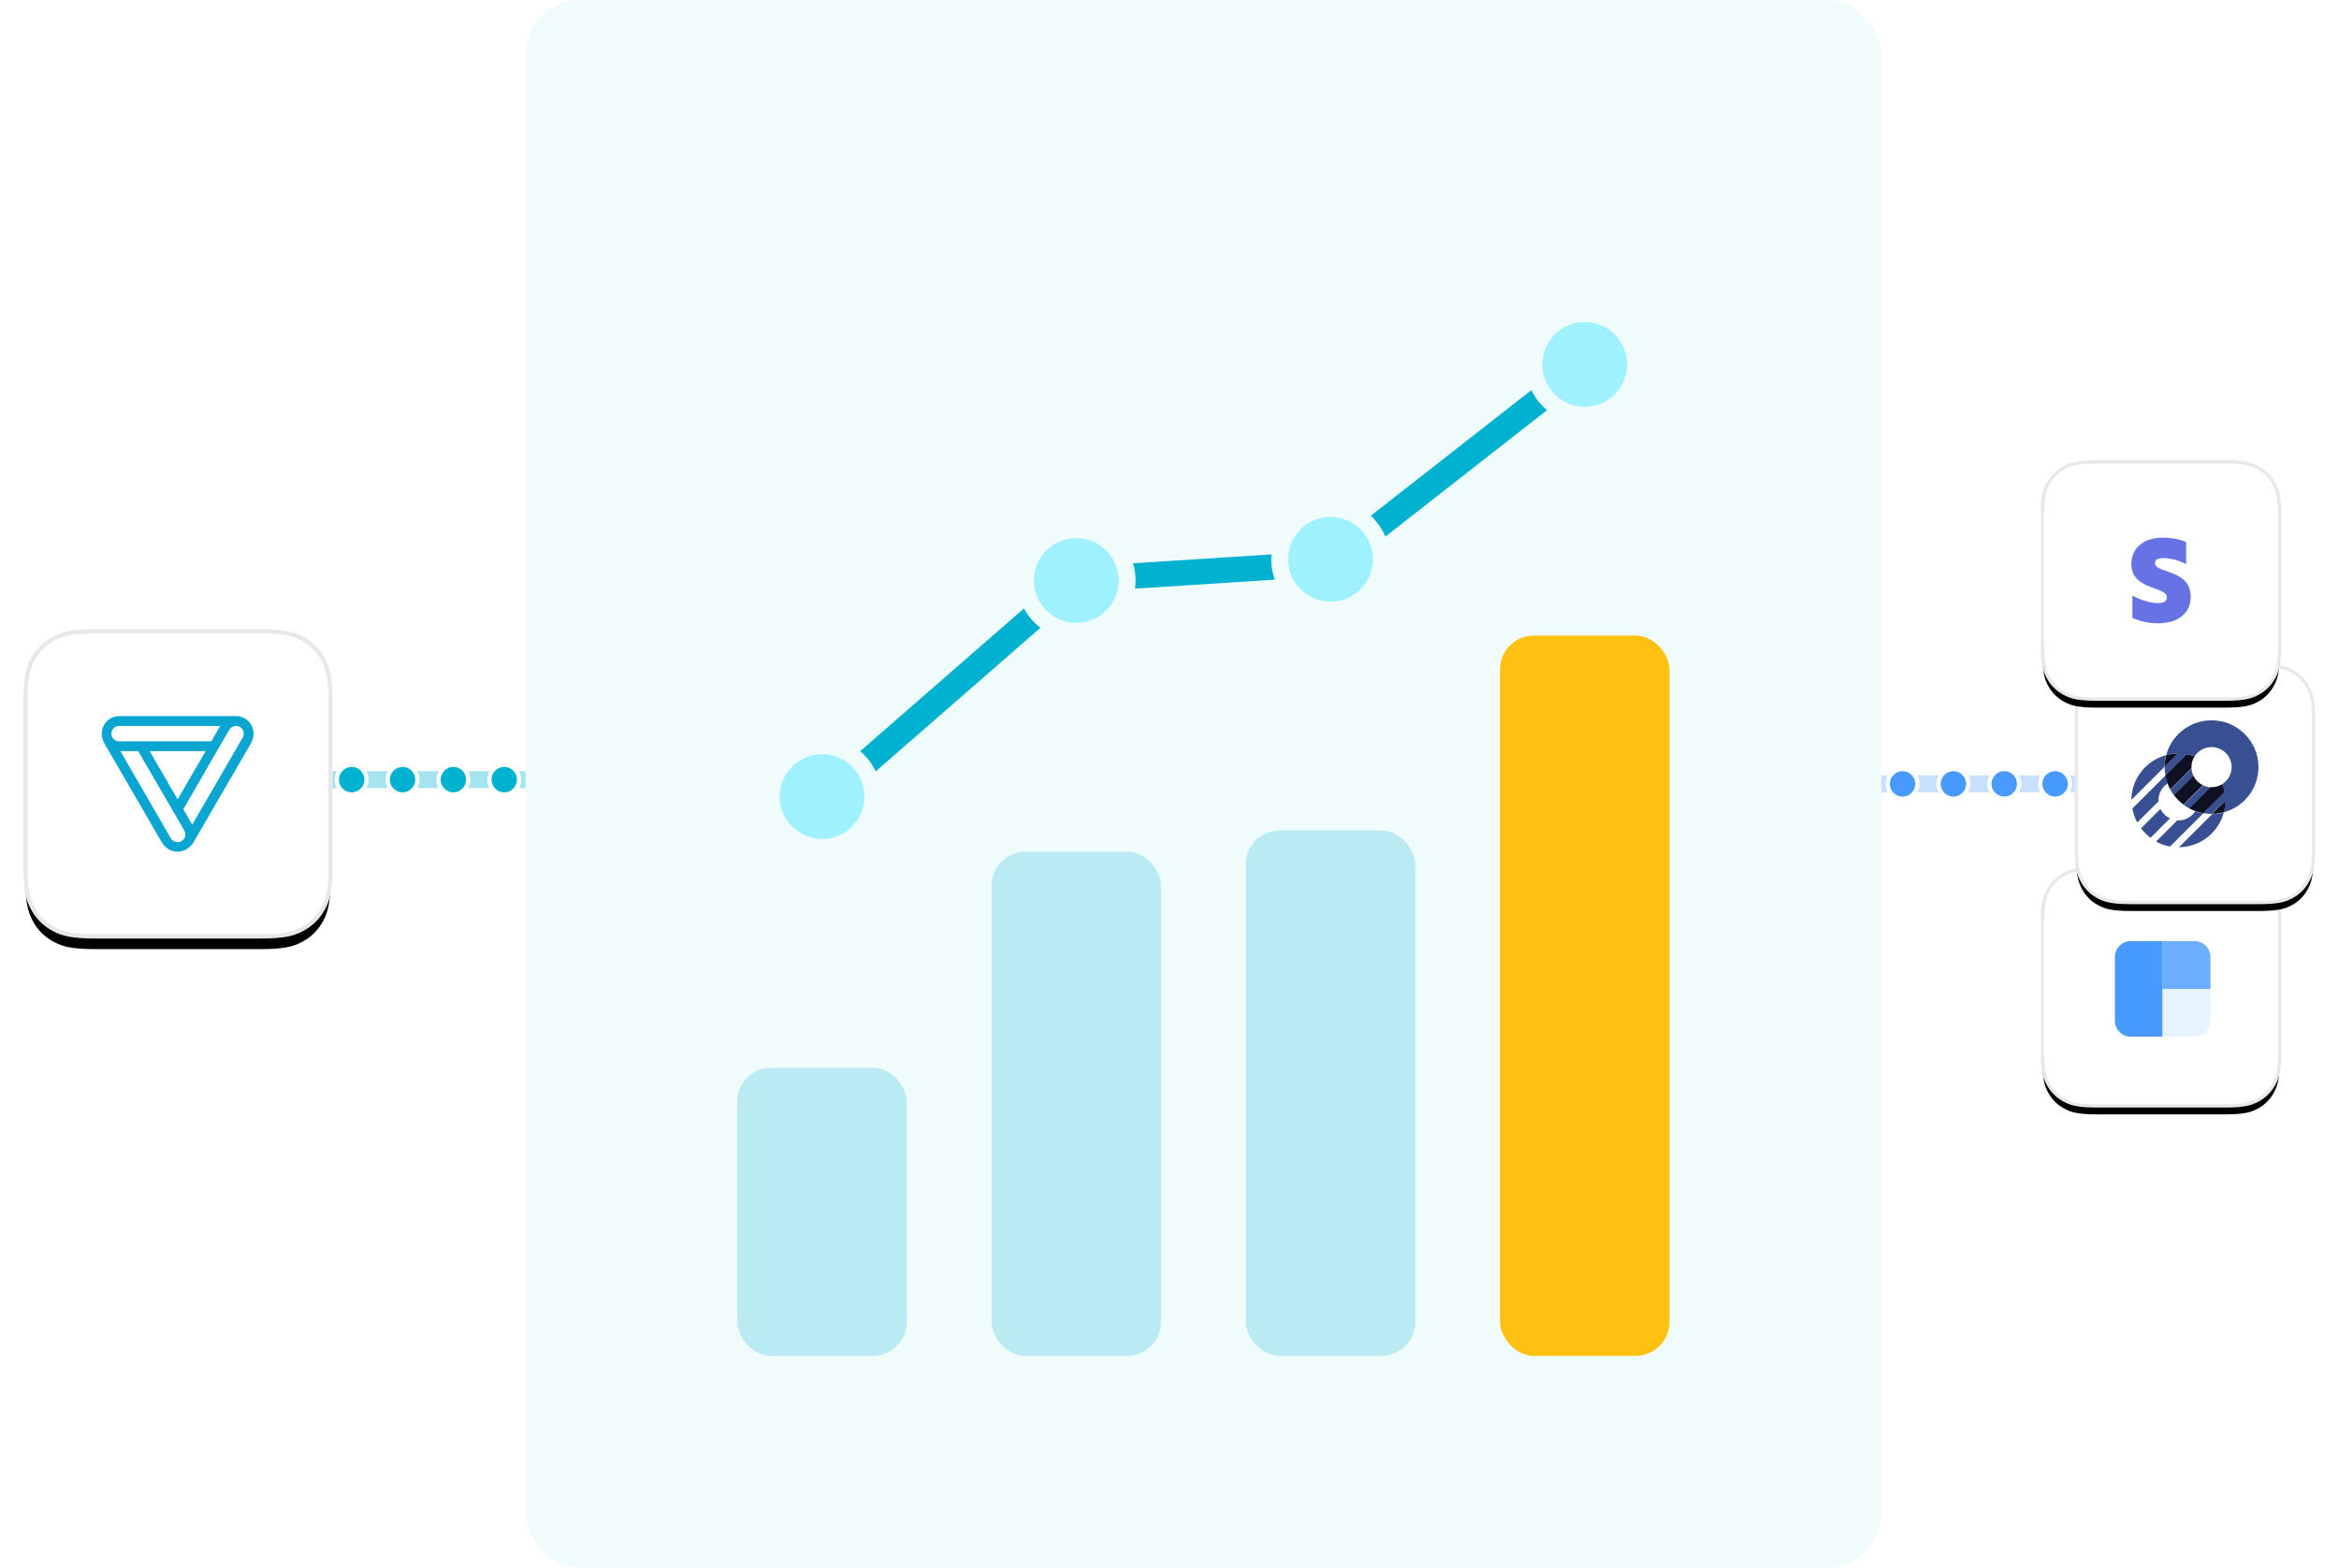 <svg xmlns="http://www.w3.org/2000/svg" xmlns:xlink="http://www.w3.org/1999/xlink" width="552" height="370" viewBox="0 0 552 370">
  <defs>
    <path id="meaningful-actionable-insights-b" d="M12.962,3.02903886e-15 L43.038,-2.00830243e-15 C47.545,1.16688155e-15 49.18,0.469 50.827,1.351 C52.475,2.232 53.768,3.525 54.649,5.173 C55.531,6.82 56,8.455 56,12.962 L56,43.038 C56,47.545 55.531,49.18 54.649,50.827 C53.768,52.475 52.475,53.768 50.827,54.649 C49.18,55.531 47.545,56 43.038,56 L12.962,56 C8.455,56 6.82,55.531 5.173,54.649 C3.525,53.768 2.232,52.475 1.351,50.827 C0.469,49.18 5.22671215e-15,47.545 6.71619876e-16,43.038 L3.49116548e-16,12.962 C-2.02846768e-16,8.455 0.469,6.82 1.351,5.173 C2.232,3.525 3.525,2.232 5.173,1.351 C6.82,0.469 8.455,3.85698383e-15 12.962,3.02903886e-15 Z"/>
    <filter id="meaningful-actionable-insights-a" width="131.7%" height="131.7%" x="-15.9%" y="-12.3%" filterUnits="objectBoundingBox">
      <feMorphology in="SourceAlpha" operator="dilate" radius=".389" result="shadowSpreadOuter1"/>
      <feOffset dy="2" in="shadowSpreadOuter1" result="shadowOffsetOuter1"/>
      <feGaussianBlur in="shadowOffsetOuter1" result="shadowBlurOuter1" stdDeviation="2.5"/>
      <feComposite in="shadowBlurOuter1" in2="SourceAlpha" operator="out" result="shadowBlurOuter1"/>
      <feColorMatrix in="shadowBlurOuter1" values="0 0 0 0 0   0 0 0 0 0   0 0 0 0 0  0 0 0 0.1 0"/>
    </filter>
    <path id="meaningful-actionable-insights-d" d="M12.962,3.02903886e-15 L43.038,-2.00830243e-15 C47.545,1.16688155e-15 49.18,0.469 50.827,1.351 C52.475,2.232 53.768,3.525 54.649,5.173 C55.531,6.82 56,8.455 56,12.962 L56,43.038 C56,47.545 55.531,49.18 54.649,50.827 C53.768,52.475 52.475,53.768 50.827,54.649 C49.18,55.531 47.545,56 43.038,56 L12.962,56 C8.455,56 6.82,55.531 5.173,54.649 C3.525,53.768 2.232,52.475 1.351,50.827 C0.469,49.18 5.22671215e-15,47.545 6.71619876e-16,43.038 L3.49116548e-16,12.962 C-2.02846768e-16,8.455 0.469,6.82 1.351,5.173 C2.232,3.525 3.525,2.232 5.173,1.351 C6.82,0.469 8.455,3.85698383e-15 12.962,3.02903886e-15 Z"/>
    <filter id="meaningful-actionable-insights-c" width="131.7%" height="131.7%" x="-15.9%" y="-12.3%" filterUnits="objectBoundingBox">
      <feMorphology in="SourceAlpha" operator="dilate" radius=".389" result="shadowSpreadOuter1"/>
      <feOffset dy="2" in="shadowSpreadOuter1" result="shadowOffsetOuter1"/>
      <feGaussianBlur in="shadowOffsetOuter1" result="shadowBlurOuter1" stdDeviation="2.5"/>
      <feComposite in="shadowBlurOuter1" in2="SourceAlpha" operator="out" result="shadowBlurOuter1"/>
      <feColorMatrix in="shadowBlurOuter1" values="0 0 0 0 0   0 0 0 0 0   0 0 0 0 0  0 0 0 0.1 0"/>
    </filter>
    <path id="meaningful-actionable-insights-f" d="M12.962,3.02903886e-15 L43.038,-2.00830243e-15 C47.545,1.16688155e-15 49.18,0.469 50.827,1.351 C52.475,2.232 53.768,3.525 54.649,5.173 C55.531,6.82 56,8.455 56,12.962 L56,43.038 C56,47.545 55.531,49.18 54.649,50.827 C53.768,52.475 52.475,53.768 50.827,54.649 C49.18,55.531 47.545,56 43.038,56 L12.962,56 C8.455,56 6.82,55.531 5.173,54.649 C3.525,53.768 2.232,52.475 1.351,50.827 C0.469,49.18 5.22671215e-15,47.545 6.71619876e-16,43.038 L3.49116548e-16,12.962 C-2.02846768e-16,8.455 0.469,6.82 1.351,5.173 C2.232,3.525 3.525,2.232 5.173,1.351 C6.82,0.469 8.455,3.85698383e-15 12.962,3.02903886e-15 Z"/>
    <filter id="meaningful-actionable-insights-e" width="131.7%" height="131.7%" x="-15.9%" y="-12.3%" filterUnits="objectBoundingBox">
      <feMorphology in="SourceAlpha" operator="dilate" radius=".389" result="shadowSpreadOuter1"/>
      <feOffset dy="2" in="shadowSpreadOuter1" result="shadowOffsetOuter1"/>
      <feGaussianBlur in="shadowOffsetOuter1" result="shadowBlurOuter1" stdDeviation="2.5"/>
      <feComposite in="shadowBlurOuter1" in2="SourceAlpha" operator="out" result="shadowBlurOuter1"/>
      <feColorMatrix in="shadowBlurOuter1" values="0 0 0 0 0   0 0 0 0 0   0 0 0 0 0  0 0 0 0.1 0"/>
    </filter>
    <path id="meaningful-actionable-insights-h" d="M16.665,-6.732962e-16 L55.335,6.732962e-16 C61.13,-3.91204482e-16 63.231,0.603 65.349,1.736 C67.468,2.869 69.131,4.532 70.264,6.651 C71.397,8.769 72,10.87 72,16.665 L72,55.335 C72,61.13 71.397,63.231 70.264,65.349 C69.131,67.468 67.468,69.131 65.349,70.264 C63.231,71.397 61.13,72 55.335,72 L16.665,72 C10.87,72 8.769,71.397 6.651,70.264 C4.532,69.131 2.869,67.468 1.736,65.349 C0.603,63.231 2.60802988e-16,61.13 -4.48864133e-16,55.335 L4.48864133e-16,16.665 C-2.60802988e-16,10.87 0.603,8.769 1.736,6.651 C2.869,4.532 4.532,2.869 6.651,1.736 C8.769,0.603 10.87,3.91204482e-16 16.665,-6.732962e-16 Z"/>
    <filter id="meaningful-actionable-insights-g" width="130.6%" height="130.6%" x="-15.3%" y="-11.1%" filterUnits="objectBoundingBox">
      <feMorphology in="SourceAlpha" operator="dilate" radius=".5" result="shadowSpreadOuter1"/>
      <feOffset dy="3" in="shadowSpreadOuter1" result="shadowOffsetOuter1"/>
      <feGaussianBlur in="shadowOffsetOuter1" result="shadowBlurOuter1" stdDeviation="3"/>
      <feComposite in="shadowBlurOuter1" in2="SourceAlpha" operator="out" result="shadowBlurOuter1"/>
      <feColorMatrix in="shadowBlurOuter1" values="0 0 0 0 0   0 0 0 0 0   0 0 0 0 0  0 0 0 0.1 0"/>
    </filter>
    <path id="meaningful-actionable-insights-i" d="M31.595,0.002 C31.55,0.001 31.505,-3.55271368e-14 31.46,-3.55271368e-14 L31.46,-3.55271368e-14 L4.35,-3.55271368e-14 C4.324,-3.55271368e-14 4.298,0 4.272,0.001 L4.272,0.001 C4.246,0 4.22,-3.55271368e-14 4.195,-3.55271368e-14 L4.195,-3.55271368e-14 C1.861,-3.55271368e-14 -3.55271368e-15,1.854 -3.55271368e-15,4.179 L-3.55271368e-15,4.179 C-3.55271368e-15,4.7 0.1,5.201 0.283,5.662 L0.283,5.662 C0.369,5.921 0.481,6.176 0.621,6.423 L0.621,6.423 L14.176,29.794 C14.371,30.129 14.604,30.427 14.867,30.686 L14.867,30.686 C15.63,31.492 16.722,32 17.944,32 L17.944,32 C18.965,32 19.904,31.621 20.627,30.997 L20.627,30.997 C21.037,30.677 21.395,30.273 21.673,29.794 L21.673,29.794 L35.228,6.423 C35.365,6.181 35.476,5.931 35.561,5.677 L35.561,5.677 C35.747,5.212 35.849,4.706 35.849,4.179 L35.849,4.179 C35.849,1.854 33.988,-3.55271368e-14 31.732,-3.55271368e-14 L31.732,-3.55271368e-14 C31.686,-3.55271368e-14 31.64,0.001 31.595,0.002 L31.595,0.002 Z M19.265,21.978 L29.984,3.444 C30.023,3.391 30.048,3.351 30.062,3.328 L30.062,3.328 C30.379,2.721 30.995,2.322 31.732,2.322 L31.732,2.322 C32.702,2.322 33.519,3.136 33.519,4.179 L33.519,4.179 C33.519,4.535 33.401,4.885 33.208,5.185 L33.208,5.185 C33.187,5.201 33.173,5.227 33.169,5.262 L33.169,5.262 L21.362,25.615 L19.265,21.978 Z M4.35,2.322 L27.965,2.322 L25.867,5.959 L4.35,5.959 C4.313,5.959 4.277,5.958 4.234,5.959 L4.234,5.959 C4.207,5.958 4.171,5.959 4.117,5.959 L4.117,5.959 C3.109,5.959 2.292,5.145 2.292,4.179 L2.292,4.179 C2.292,3.136 3.109,2.322 4.117,2.322 L4.117,2.322 C4.171,2.322 4.207,2.323 4.234,2.322 L4.234,2.322 C4.248,2.322 4.262,2.322 4.275,2.322 L4.275,2.322 C4.301,2.322 4.325,2.322 4.35,2.322 L4.35,2.322 Z M11.324,8.28 L24.525,8.28 L17.924,19.661 L11.324,8.28 Z M16.235,28.711 C16.238,28.684 16.225,28.662 16.196,28.634 L16.196,28.634 L4.428,8.28 L8.622,8.28 L19.381,26.815 C19.395,26.866 19.419,26.91 19.459,26.97 L19.459,26.97 C19.624,27.242 19.731,27.586 19.731,27.976 L19.731,27.976 C19.731,28.942 18.914,29.756 17.944,29.756 L17.944,29.756 C17.178,29.756 16.541,29.322 16.235,28.711 L16.235,28.711 Z"/>
  </defs>
  <g fill="none" fill-rule="evenodd" transform="translate(6)">
    <g transform="translate(66 181)">
      <path stroke="#A5E3EE" stroke-linecap="round" stroke-linejoin="round" stroke-width="4" d="M0,3 L74.283,3"/>
      <circle cx="11" cy="3" r="3.5" fill="#01B2D0" stroke="#FFF"/>
      <circle cx="23" cy="3" r="3.5" fill="#01B2D0" stroke="#FFF"/>
      <circle cx="35" cy="3" r="3.5" fill="#01B2D0" stroke="#FFF"/>
      <circle cx="47" cy="3" r="3.5" fill="#01B2D0" stroke="#FFF"/>
    </g>
    <g transform="translate(429 182)">
      <path stroke="#75B2FF" stroke-linecap="round" stroke-linejoin="round" stroke-opacity=".4" stroke-width="4" d="M0,3 L74.283,3"/>
      <circle cx="14" cy="3" r="3.5" fill="#499AFF" stroke="#FFF"/>
      <circle cx="26" cy="3" r="3.5" fill="#499AFF" stroke="#FFF"/>
      <circle cx="38" cy="3" r="3.5" fill="#499AFF" stroke="#FFF"/>
      <circle cx="50" cy="3" r="3.5" fill="#499AFF" stroke="#FFF"/>
    </g>
    <g transform="translate(118)">
      <rect width="320" height="370" fill="#F0FBFC" rx="13"/>
      <g transform="translate(50 150)">
        <rect width="40" height="68" y="102" fill="#01B2D0" fill-opacity=".22" rx="8"/>
        <rect width="40" height="119" x="60" y="51" fill="#01B2D0" fill-opacity=".22" rx="8"/>
        <rect width="40" height="124" x="120" y="46" fill="#01B2D0" fill-opacity=".22" rx="8"/>
        <rect width="40" height="170" x="180" fill="#FFC111" rx="8"/>
      </g>
      <g transform="translate(60 76)">
        <polyline stroke="#01B2D0" stroke-linecap="round" stroke-linejoin="round" stroke-width="6" points="10 113.111 70 60.804 130 56.955 190.035 9.998"/>
        <circle cx="10" cy="112" r="12" fill="#A0F1FF" stroke="#F0FBFC" stroke-width="4"/>
        <circle cx="70" cy="61" r="12" fill="#A0F1FF" stroke="#F0FBFC" stroke-width="4"/>
        <circle cx="130" cy="56" r="12" fill="#A0F1FF" stroke="#F0FBFC" stroke-width="4"/>
        <circle cx="190" cy="10" r="12" fill="#A0F1FF" stroke="#F0FBFC" stroke-width="4"/>
      </g>
    </g>
    <g transform="translate(476 205)">
      <use fill="#000" filter="url(#meaningful-actionable-insights-a)" xlink:href="#meaningful-actionable-insights-b"/>
      <use fill="#FFF" stroke="#E8E8E8" stroke-width=".778" xlink:href="#meaningful-actionable-insights-b"/>
      <g transform="translate(17.111 17.111)">
        <path fill="#5CA4FF" d="M11.278,0 L11.278,11.278 L22.556,11.278 L22.556,3.759 C22.556,1.683 20.872,-3.81388365e-16 18.796,0 L11.278,0 Z" opacity=".9"/>
        <path fill="#499AFF" d="M0,11.278 L0,18.796 C-6.67750918e-16,20.872 1.683,22.556 3.759,22.556 L11.278,22.556 L11.278,11.278 L0,11.278 Z"/>
        <path fill="#E7F3FF" d="M11.278,11.278 L11.278,22.556 L18.796,22.556 C20.872,22.556 22.556,20.872 22.556,18.796 L22.556,11.278 L11.278,11.278 Z"/>
        <path fill="#499AFF" d="M0,3.759 L0,11.278 L11.278,11.278 L11.278,0 L3.759,0 C1.683,3.81388365e-16 -2.5425891e-16,1.683 0,3.759 Z"/>
      </g>
    </g>
    <g transform="translate(484 157)">
      <use fill="#000" filter="url(#meaningful-actionable-insights-c)" xlink:href="#meaningful-actionable-insights-d"/>
      <use fill="#FFF" stroke="#E8E8E8" stroke-width=".778" xlink:href="#meaningful-actionable-insights-d"/>
      <g transform="translate(13 13)">
        <path fill="#385091" d="M11.096,3.235 C9.67,4.657 8.714,6.371 8.229,8.184 C9.13,7.944 10.056,7.819 10.983,7.809 L7.854,10.93 C7.847,11.619 7.904,12.309 8.026,12.99 L13.048,7.981 C13.689,8.094 14.322,8.265 14.939,8.492 C15.119,8.213 15.332,7.948 15.577,7.704 C17.426,5.859 20.424,5.859 22.274,7.704 C24.123,9.548 24.123,12.538 22.274,14.383 C22.029,14.628 21.763,14.84 21.483,15.019 C21.711,15.634 21.882,16.266 21.996,16.905 L16.973,21.914 C17.656,22.036 18.347,22.093 19.038,22.086 L22.168,18.965 C22.158,19.889 22.033,20.812 21.792,21.711 C23.61,21.227 25.329,20.274 26.754,18.852 C31.079,14.539 31.078,7.547 26.754,3.235 C22.43,-1.078 15.42,-1.078 11.096,3.235"/>
        <path fill="#385091" d="M14.655 13.137C14.386 12.574 14.235 11.968 14.202 11.358L9.188 16.358C9.443 16.827 9.734 17.282 10.062 17.718L14.655 13.137M18.706 15.804C18.094 15.772 17.487 15.621 16.923 15.352L12.33 19.933C12.767 20.26 13.223 20.55 13.693 20.804L18.706 15.804"/>
        <path fill="#0F1024" d="M14.182 11.305C14.129 10.334 14.377 9.349 14.923 8.501 14.306 8.274 13.673 8.103 13.032 7.99L8.01 12.998C8.124 13.638 8.295 14.269 8.523 14.884 8.703 15.369 8.918 15.845 9.168 16.306L14.182 11.305M18.678 15.779L13.665 20.779C14.127 21.029 14.604 21.243 15.091 21.422 15.707 21.65 16.34 21.82 16.981 21.934L22.003 16.925C21.889 16.285 21.718 15.654 21.491 15.039 20.64 15.585 19.652 15.831 18.678 15.779M21.838 21.702C22.079 20.803 22.204 19.88 22.213 18.956L19.084 22.077C20.011 22.068 20.936 21.943 21.838 21.702M8.229 8.207C7.988 9.106 7.863 10.029 7.853 10.954L10.982 7.833C10.055 7.842 9.13 7.967 8.229 8.207M16.882 15.312C16.408 15.087 15.964 14.779 15.572 14.388 15.18 13.996 14.871 13.554 14.645 13.081L10.052 17.662C10.365 18.078 10.712 18.478 11.092 18.856 11.471 19.235 11.872 19.581 12.289 19.893L16.882 15.312"/>
        <path fill="#385091" d="M8.204 8.225C6.386 8.708 4.668 9.662 3.242 11.084 1.109 13.212.028 15.991 0 18.78L7.829 10.971C7.838 10.047 7.964 9.123 8.204 8.225M11.23 29.958C14.026 29.93 16.813 28.852 18.946 26.725 20.373 25.302 21.328 23.588 21.813 21.775 20.912 22.016 19.986 22.141 19.059 22.15L11.23 29.958M7.786 15.525C8.032 15.281 8.297 15.068 8.578 14.889 8.35 14.273 8.178 13.642 8.065 13.003L.236 20.811C.44 21.955.825 23.073 1.393 24.119L6.407 19.119C6.337 17.827 6.797 16.512 7.786 15.525M15.066 21.462C14.886 21.742 14.673 22.007 14.428 22.251 13.439 23.238 12.12 23.697 10.825 23.627L5.812 28.628C6.86 29.194 7.981 29.579 9.128 29.782L16.957 21.974C16.316 21.86 15.683 21.689 15.066 21.462M7.797 22.22C7.405 21.829 7.096 21.386 6.87 20.914L2.277 25.495C2.59 25.911 2.937 26.31 3.317 26.689 3.697 27.068 4.097 27.414 4.514 27.726L9.107 23.145C8.634 22.92 8.19 22.612 7.797 22.22"/>
      </g>
    </g>
    <g transform="translate(476 109)">
      <use fill="#000" filter="url(#meaningful-actionable-insights-e)" xlink:href="#meaningful-actionable-insights-f"/>
      <use fill="#FFF" stroke="#E8E8E8" stroke-width=".778" xlink:href="#meaningful-actionable-insights-f"/>
      <path fill="#6772E5" d="M26.578,23.911 C26.578,23.044 27.283,22.711 28.452,22.711 C30.128,22.711 32.244,23.222 33.92,24.133 L33.92,18.911 C32.09,18.178 30.282,17.889 28.452,17.889 C23.976,17.889 21,20.244 21,24.178 C21,30.311 29.378,29.333 29.378,31.978 C29.378,33 28.496,33.333 27.261,33.333 C25.431,33.333 23.094,32.578 21.243,31.556 L21.243,36.844 C23.293,37.733 25.365,38.111 27.261,38.111 C31.847,38.111 35,35.822 35,31.844 C34.978,25.222 26.578,26.4 26.578,23.911 Z"/>
    </g>
    <g transform="translate(0 149)">
      <use fill="#000" filter="url(#meaningful-actionable-insights-g)" xlink:href="#meaningful-actionable-insights-h"/>
      <use fill="#FFF" stroke="#E8E8E8" xlink:href="#meaningful-actionable-insights-h"/>
      <use fill="#0AA6D2" transform="translate(18 20)" xlink:href="#meaningful-actionable-insights-i"/>
    </g>
  </g>
</svg>
